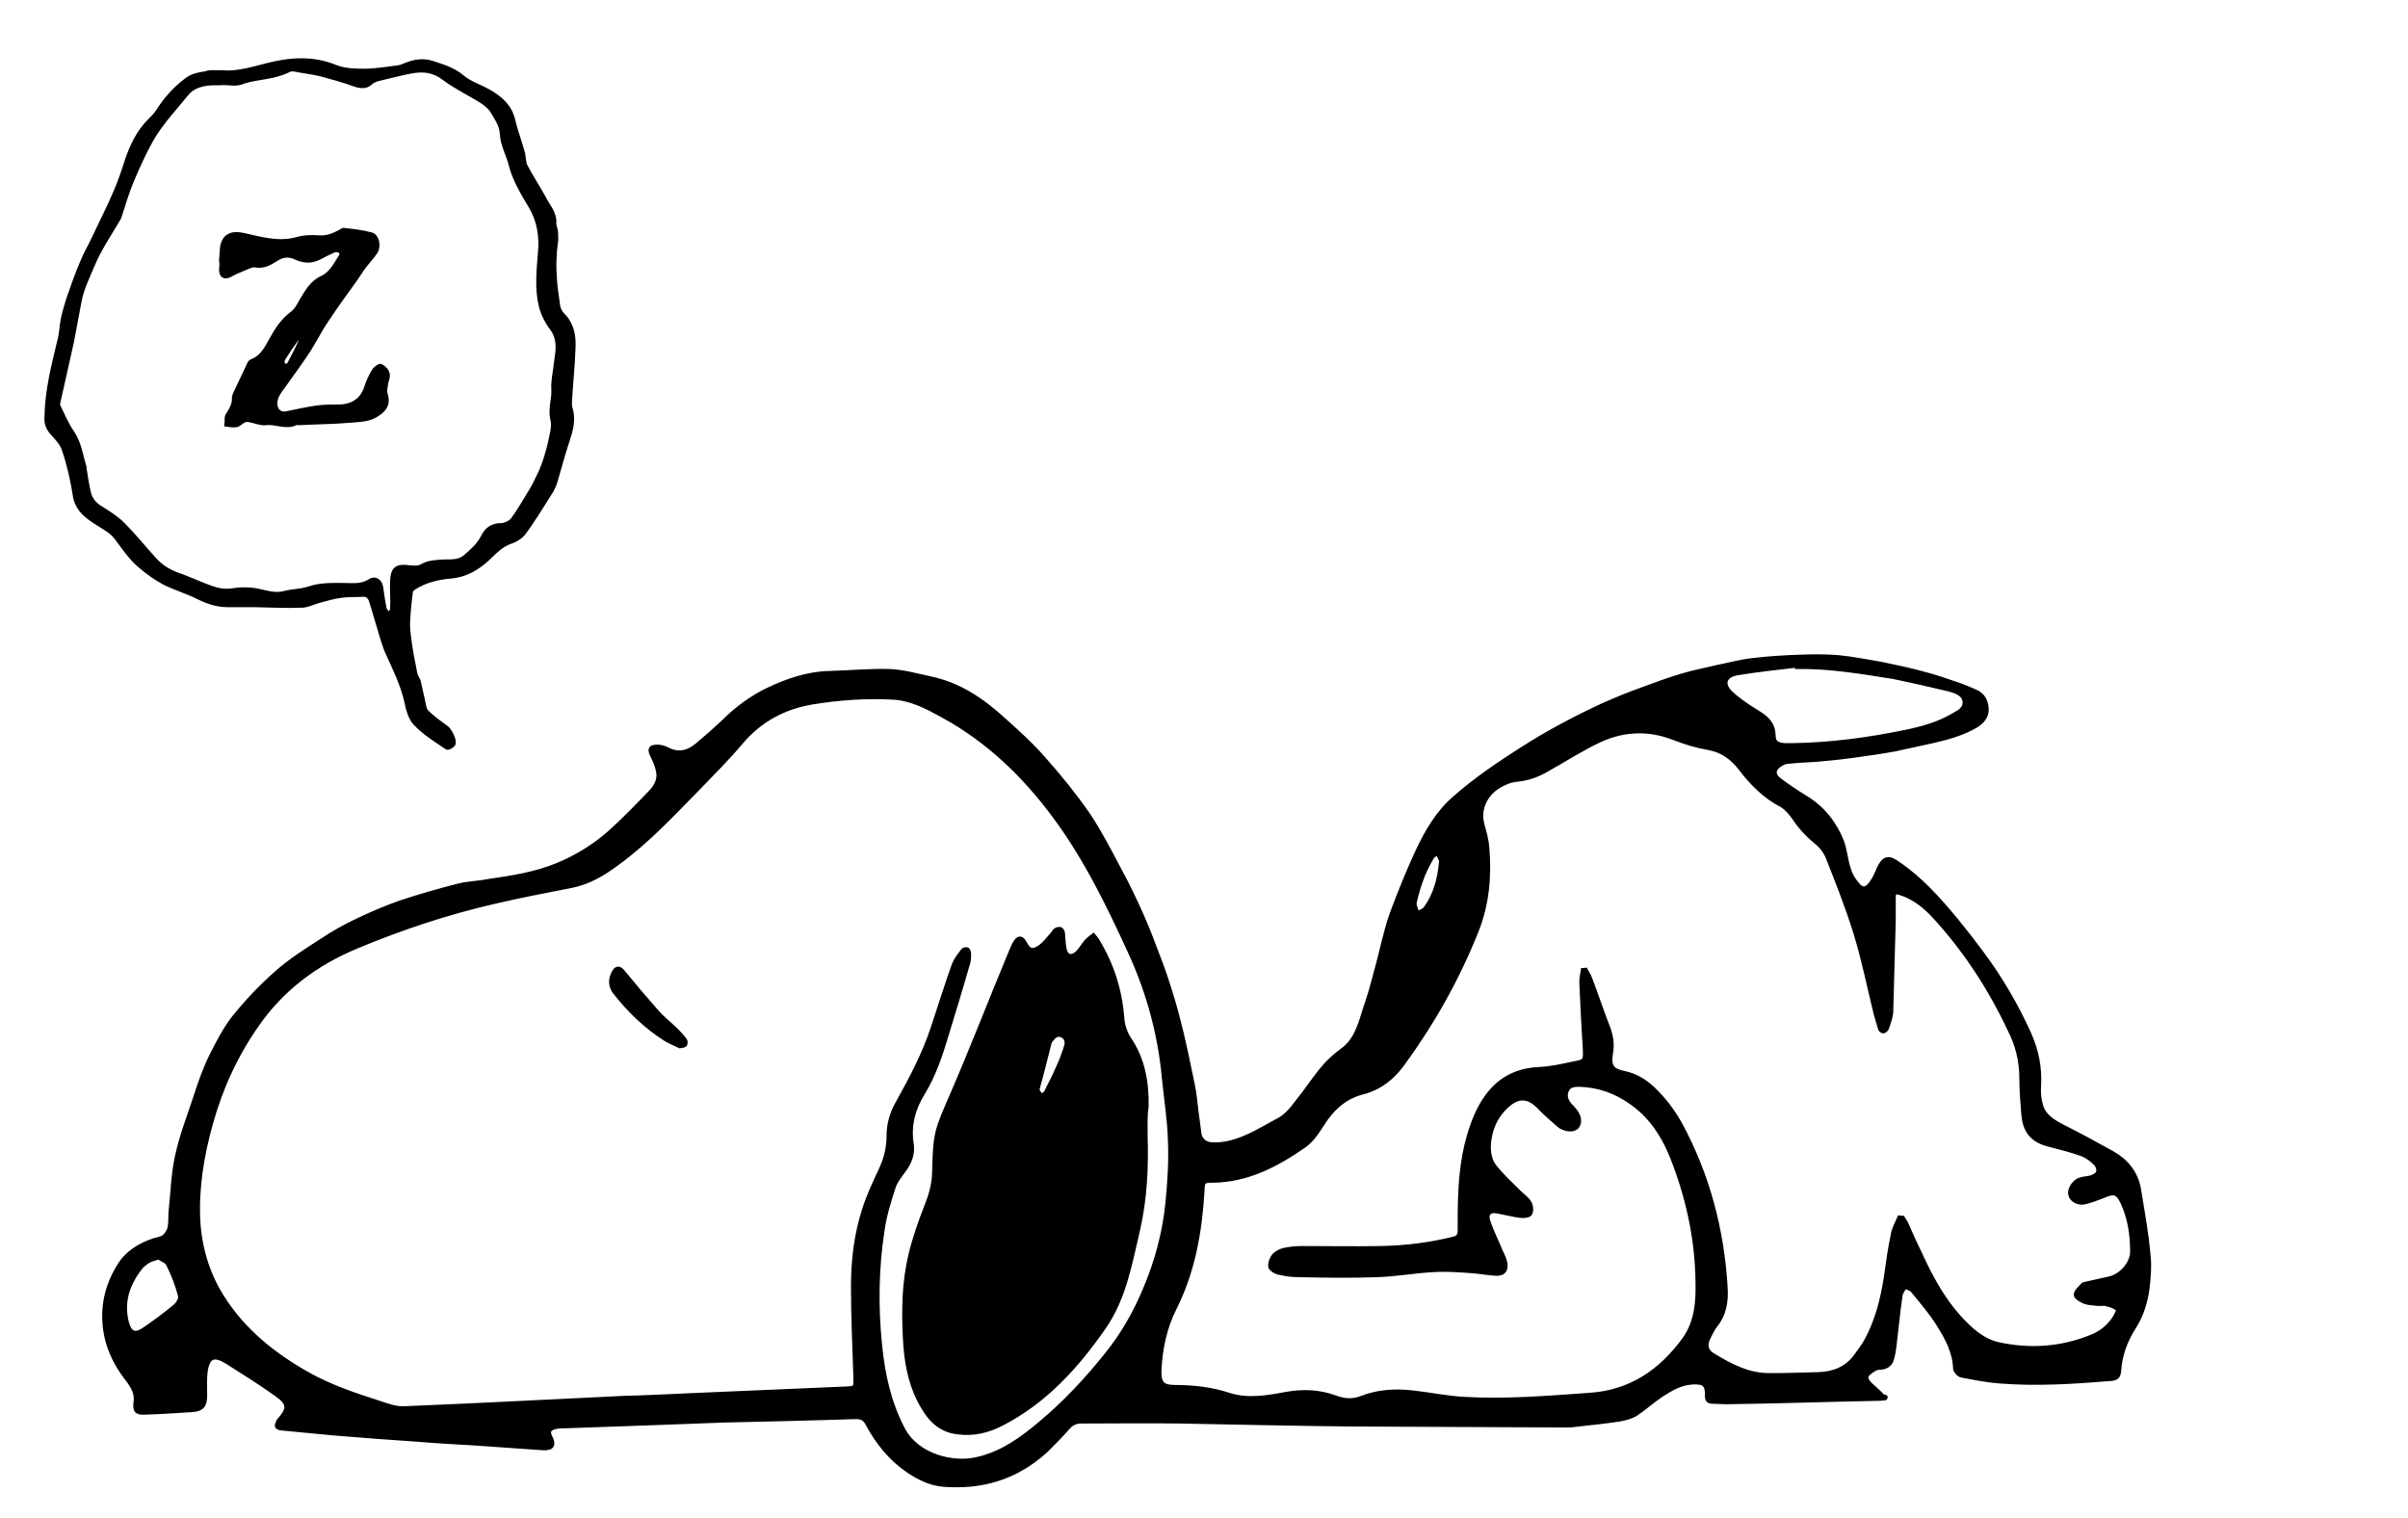 <?xml version="1.0" encoding="utf-8"?>
<!-- Generator: Adobe Illustrator 26.2.1, SVG Export Plug-In . SVG Version: 6.00 Build 0)  -->
<svg 
	fill="current" 
	stroke="current"
	version="1.1" 
	id="Ebene_1" 
	xmlns="http://www.w3.org/2000/svg" 
	xmlns:xlink="http://www.w3.org/1999/xlink" 
	x="0px" 
	y="0px"
	viewBox="0 0 487 307" 
	style="enable-background:new 0 0 487 307;" 
	xml:space="preserve">
>
<g>
	<path d="M381.2,282.7c-0.3,0-0.6,0.1-0.9,0.1c-3,0.1-6,0.1-9,0.2c-7.4,0.2-14.8,0.4-22.2,0.5c-0.9,0-1.9-0.1-2.8-0.1
		c-0.8,0-1-0.4-1-1.1c0.1-2.3-0.6-2.9-2.9-2.8c-2.5,0.1-4.5,1.3-6.5,2.6c-1.8,1.2-3.3,2.6-5.1,3.8c-1,0.6-2.2,0.9-3.3,1.1
		c-2.7,0.4-5.4,0.7-8.2,1c-0.8,0.1-1.5,0.2-2.3,0.2c-14.5-0.1-29-0.1-43.5-0.2c-11.6-0.1-23.2-0.4-34.8-0.6c-6.7-0.1-13.3,0-20,0
		c-1.2,0-2,0.4-2.8,1.3c-1.4,1.6-2.9,3.1-4.4,4.6c-3.5,3.2-7.5,5.4-12.2,6.4c-2.8,0.6-5.6,0.7-8.4,0.5c-2.7-0.2-5.1-1.4-7.3-2.9
		c-3.5-2.4-6.1-5.7-8.1-9.4c-0.5-1-1.2-1.4-2.4-1.4c-8.9,0.3-17.7,0.5-26.6,0.7c-5.4,0.2-10.8,0.4-16.2,0.6
		c-5.7,0.2-11.4,0.4-17.1,0.6c-0.4,0-0.8,0.1-1.2,0.2c-1.1,0.4-1.3,1-0.8,2c0.8,1.6,0.5,2.3-1.4,2.2c-4.8-0.3-9.6-0.7-14.4-1
		c-3.6-0.2-7.2-0.4-10.7-0.7c-5.8-0.4-11.5-0.8-17.3-1.3c-3.5-0.3-7-0.7-10.5-1c-0.3,0-0.8-0.2-0.8-0.4c-0.1-0.3,0.2-0.6,0.3-1
		l0.1-0.1c2.1-2.4,2.1-3.5-0.6-5.4c-3.2-2.3-6.6-4.4-9.9-6.5c-0.5-0.3-1-0.6-1.6-0.8c-1.6-0.5-2.5,0.2-2.9,2.7
		c-0.2,1.6-0.1,3.4-0.1,5c0,2-0.7,2.7-2.7,2.8c-3.1,0.2-6.2,0.4-9.3,0.5c-1.7,0.1-2.1-0.3-1.9-1.9c0.4-2.7-1.4-4.3-2.7-6.2
		c-1.7-2.5-2.9-5.2-3.4-8.3c-0.7-4.7,0.2-8.9,2.6-12.9c1.6-2.8,4.2-4.4,7.2-5.4c0.7-0.2,1.5-0.3,2-0.7c0.6-0.5,1.1-1.3,1.2-2
		c0.2-1,0.1-2.2,0.2-3.2c0.4-3.8,0.5-7.6,1.3-11.2c0.9-4.2,2.5-8.2,3.8-12.2c0.9-2.8,1.9-5.6,3.2-8.2c1.3-2.6,2.7-5.3,4.5-7.6
		c2.6-3.2,5.5-6.3,8.6-9c2.8-2.5,6-4.5,9.1-6.5c2.4-1.6,4.9-3,7.5-4.2c2.7-1.3,5.6-2.5,8.4-3.5c3.9-1.3,7.8-2.4,11.7-3.4
		c1.9-0.5,3.9-0.5,5.9-0.9c4.8-0.7,9.6-1.4,14.2-3.3c3.9-1.6,7.4-3.8,10.5-6.5c2.9-2.6,5.6-5.4,8.3-8.2c1.1-1.1,1.9-2.6,1.6-4.2
		c-0.2-1.2-0.7-2.3-1.2-3.3c-0.6-1.3-0.5-1.7,1-1.7c0.6,0,1.3,0.2,1.9,0.5c2.3,1.2,4.3,0.7,6.2-0.9c1.8-1.5,3.5-3,5.2-4.6
		c2.7-2.7,5.8-5,9.2-6.6c3.8-1.8,7.9-3.2,12.2-3.3c4-0.1,8-0.5,12.1-0.4c2.8,0.1,5.6,0.9,8.4,1.5c5.7,1.2,10.3,4.3,14.6,8.2
		c2.9,2.6,5.8,5.2,8.3,8.1c3.2,3.6,6.2,7.3,8.9,11.2c2.4,3.6,4.4,7.5,6.4,11.3c1.6,2.9,3,5.9,4.4,9c1.3,2.9,2.4,5.9,3.5,8.8
		c1,2.6,1.9,5.3,2.7,8c0.7,2.3,1.3,4.7,1.9,7.1c0.8,3.4,1.5,6.8,2.2,10.2c0.4,1.9,0.6,3.8,0.8,5.7c0.2,1.5,0.4,3,0.6,4.5
		c0.2,1.2,1.3,2.1,2.5,2.1c2.4,0.2,4.8-0.5,6.9-1.4c2.4-1,4.6-2.4,6.9-3.6c2.1-1.2,3.3-3.3,4.8-5.1c1.5-2,2.9-4.1,4.6-6
		c1-1.1,2.2-2.1,3.4-3c2.2-1.6,3.1-3.9,3.9-6.3c0.7-2.4,1.6-4.7,2.2-7.1c0.7-2.6,1.4-5.1,2-7.7c0.6-2.2,1.1-4.5,1.9-6.6
		c1.6-4.3,3.3-8.5,5.2-12.6c1.9-4,4.1-7.8,7.5-10.7c4.2-3.7,8.8-6.8,13.5-9.8c5.3-3.4,10.8-6.3,16.4-8.9c2.7-1.2,5.4-2.3,8.2-3.3
		c2.7-1,5.4-2,8.2-2.8c2-0.6,4.2-1,6.2-1.5c2.5-0.5,5-1.2,7.6-1.5c3.3-0.4,6.6-0.6,9.9-0.7c2.5-0.1,5.1-0.1,7.5,0.1
		c3,0.3,6,0.9,8.9,1.4c2.9,0.6,5.7,1.2,8.6,2c2.3,0.6,4.6,1.4,6.9,2.2c1.1,0.4,2.1,0.8,3.2,1.3c1.5,0.6,2.2,1.8,2.3,3.4
		c0.1,1.5-0.8,2.6-2.1,3.4c-2.7,1.6-5.7,2.4-8.7,3.1c-2.6,0.6-5.2,1.1-7.8,1.7c-1.2,0.2-2.4,0.4-3.6,0.6c-3.4,0.5-6.8,1-10.2,1.3
		c-2.6,0.3-5.3,0.3-7.9,0.6c-0.8,0.1-1.8,0.7-2.3,1.4c-0.6,0.8-0.1,1.8,0.6,2.3c1.7,1.3,3.5,2.5,5.3,3.6c3.5,2.1,5.9,5.1,7.4,8.8
		c0.7,1.8,0.8,3.8,1.4,5.6c0.3,1.1,0.9,2.2,1.7,3.1c1,1.3,1.9,1.3,2.9,0c0.7-0.9,1.2-2,1.6-3c1-2.2,1.9-2.5,3.8-1.1
		c4.6,3.1,8.3,7.3,11.8,11.5c1.8,2.2,3.5,4.4,5.2,6.7c3.8,5.1,7,10.6,9.6,16.4c1.4,3.2,2.1,6.6,1.9,10.2c-0.1,1.4,0,2.8,0.4,4.1
		c0.6,2.2,2.5,3.3,4.4,4.3c3.4,1.7,6.7,3.5,10.1,5.4c2.8,1.6,4.7,3.9,5.3,7.2c0.7,4.3,1.5,8.6,1.9,13c0.3,2.4,0.1,4.9-0.2,7.3
		c-0.4,2.7-1.2,5.3-2.7,7.6c-1.7,2.7-2.8,5.6-3,8.8c-0.1,1.2-0.5,1.5-1.6,1.6c-7.5,0.6-15,1.1-22.5,0.5c-2.6-0.2-5.1-0.7-7.7-1.2
		c-0.5-0.1-1.2-0.9-1.2-1.3c-0.1-3.4-1.7-6.3-3.4-9c-1.5-2.4-3.4-4.6-5.2-6.8c-0.4-0.5-1.1-0.6-1.7-0.9c-0.3,0.6-0.8,1.2-0.9,1.8
		c-0.5,3.3-0.8,6.6-1.2,9.9c-0.1,1.1-0.3,2.2-0.6,3.2c-0.3,0.9-1,1.4-2,1.5c-0.5,0-1,0.1-1.4,0.3c-2.2,1.3-2.3,2.1-0.3,3.8
		c0.7,0.6,1.4,1.3,2.1,2C381.4,282.5,381.3,282.6,381.2,282.7z M126.2,282.8L126.2,282.8c4.2-0.1,8.3-0.3,12.5-0.5
		c10.9-0.5,21.7-0.9,32.6-1.4c1.8-0.1,1.8-0.2,1.8-2.1c-0.2-6.2-0.5-12.4-0.5-18.6c0-5.2,0.6-10.4,2.2-15.4c0.9-2.9,2.2-5.6,3.5-8.4
		c1-2.2,1.5-4.4,1.5-6.7s0.6-4.4,1.7-6.4c2.8-5,5.5-10.1,7.3-15.6c1.4-4.2,2.7-8.4,4.2-12.6c0.4-1,1.1-1.9,1.8-2.8
		c0.1-0.2,0.6-0.3,0.8-0.2c0.1,0,0.3,0.5,0.3,0.7c0,0.7,0,1.4-0.2,2c-1.4,4.9-2.9,9.8-4.4,14.7c-1.2,4-2.5,7.9-4.7,11.5
		c-2,3.2-2.9,6.7-2.3,10.4c0.3,2-0.4,3.7-1.6,5.3c-0.8,1.1-1.7,2.2-2.1,3.5c-0.9,2.8-1.8,5.7-2.2,8.6c-1.2,7.7-1.3,15.5-0.5,23.3
		c0.6,5.9,1.8,11.5,4.6,16.9c2.9,5.6,10.2,7.3,15,6.2c5.1-1.1,9.2-4.1,13-7.3c4.9-4.1,9.3-8.8,13.3-13.8c3.4-4.2,6-8.8,8-13.7
		c2.3-5.5,3.8-11.2,4.4-17.1c0.4-4.2,0.7-8.4,0.5-12.7c-0.1-4.1-0.8-8.3-1.2-12.4c-0.8-8.9-3.1-17.4-6.8-25.5
		c-4.4-9.6-9-19.1-15.3-27.6c-6.2-8.4-13.6-15.5-22.8-20.5c-3.1-1.7-6.3-3.4-10-3.6c-5.5-0.3-11,0.1-16.5,1
		c-5.7,1-10.5,3.6-14.3,8.1c-2.7,3.2-5.7,6.2-8.6,9.2c-5.3,5.4-10.4,10.9-16.5,15.3c-2.8,2.1-5.7,3.8-9.2,4.5
		c-5.2,1-10.4,2-15.5,3.2c-9.6,2.2-18.9,5.3-28,9.1c-8.1,3.4-14.9,8.4-20,15.7c-4.3,6.1-7.4,12.8-9.4,20c-1.8,6.4-2.9,12.9-2.6,19.6
		c0.3,5.5,1.8,10.7,4.7,15.4c4.4,7.1,10.7,12.1,17.9,16.1c4.4,2.4,9.1,4,13.8,5.5c1.8,0.6,3.6,1.3,5.4,1.2
		C96.6,284.3,111.4,283.5,126.2,282.8z M384.2,246.3c0.2,0,0.4,0.1,0.6,0.1c0.2,0.3,0.4,0.7,0.6,1c0.9,2,1.8,4.1,2.8,6.1
		c2.1,4.6,4.5,9.1,7.9,12.9c2.3,2.5,4.8,4.9,8.3,5.6c6.2,1.3,12.4,0.9,18.4-1.5c1.9-0.7,3.5-1.9,4.7-3.6c0.4-0.6,1.1-1.8,0.9-2.1
		c-0.5-0.6-1.5-0.9-2.3-1.1c-0.6-0.2-1.4,0-2-0.1c-0.8-0.1-1.7-0.1-2.5-0.4c-0.7-0.3-1.7-0.9-1.7-1.3c0-0.7,0.8-1.3,1.3-1.9
		c0.1-0.2,0.4-0.2,0.7-0.3c1.5-0.3,3-0.7,4.5-1c2.6-0.5,4.9-3.1,4.9-5.6c0-3.4-0.5-6.7-1.9-9.8c-1-2.2-1.8-2.5-4-1.5
		c-1.3,0.5-2.6,1-3.9,1.3c-1.3,0.2-2.5-0.5-2.7-1.5c-0.3-0.9,0.6-2.4,1.7-2.9c0.8-0.3,1.7-0.3,2.4-0.5c0.6-0.2,1.4-0.6,1.5-1.1
		c0.2-0.5-0.1-1.4-0.5-1.8c-0.8-0.8-1.7-1.5-2.7-1.9c-2.1-0.8-4.3-1.3-6.5-1.9c-3.5-0.8-5.1-2.6-5.4-6.1c-0.2-2.4-0.4-4.8-0.4-7.2
		c0-3.6-0.8-6.9-2.4-10c-4-8.5-9.1-16.3-15.5-23.2c-1.9-2-4.1-3.7-6.8-4.5c-0.9-0.3-1.3,0-1.3,0.9c0,1.6,0,3.1,0,4.7
		c-0.2,6.1-0.3,12.2-0.5,18.3c0,1.2-0.5,2.4-0.9,3.6c-0.1,0.2-0.4,0.5-0.7,0.5c-0.1,0-0.5-0.3-0.5-0.5c-0.3-1-0.6-2.1-0.9-3.1
		c-1.3-5.3-2.4-10.8-4-16c-1.6-5.3-3.7-10.5-5.7-15.6c-0.5-1.2-1.4-2.3-2.4-3.1c-1.7-1.4-3.1-2.9-4.3-4.7c-0.7-1-1.6-2.1-2.6-2.7
		c-3.5-1.8-6.1-4.5-8.4-7.5c-1.6-2.1-3.7-3.6-6.4-4.1c-2.4-0.4-4.7-1.1-7-2c-5.1-2-10.2-1.8-15,0.4c-3.7,1.7-7.2,4-10.8,6
		c-1.9,1.1-3.8,1.8-6,2c-0.9,0.1-1.7,0.3-2.5,0.7c-3.8,1.6-5.6,5.2-4.5,8.8c0.4,1.4,0.8,2.9,0.9,4.3c0.5,5.7,0,11.4-2.1,16.7
		c-3.8,9.6-8.8,18.5-14.9,26.9c-2.1,2.9-4.7,5-8.3,5.9c-3.1,0.8-5.4,2.7-7.3,5.3c-1.4,2-2.5,4.2-4.6,5.6c-5.5,3.8-11.3,6.8-18.2,6.9
		c-2.1,0-2.1,0.2-2.2,2.2c-0.5,8.3-1.9,16.3-5.7,23.8c-1.9,3.8-2.8,8.1-3,12.4c-0.1,2.6,0.6,3.5,3.2,3.5c3.7,0,7.4,0.4,11,1.6
		c3.8,1.2,7.7,0.5,11.5-0.2c3.4-0.6,6.7-0.5,9.9,0.7c1.9,0.7,3.6,0.8,5.4,0.1c3.3-1.3,6.8-1.5,10.3-1.1s6.9,1.1,10.3,1.3
		c8.4,0.5,16.9-0.2,25.3-0.8c8.4-0.5,14.6-4.7,19.4-11.3c2.5-3.5,2.8-7.6,2.7-11.7c-0.1-8.1-1.7-15.9-4.5-23.5
		c-1.8-5-4.3-9.5-8.8-12.7c-3.2-2.3-6.7-3.6-10.7-3.7c-1.1,0-2.1,0.1-2.6,1.2c-0.5,1.2-0.1,2.2,0.7,3.1c0.3,0.3,0.6,0.6,0.9,1
		c1,1.2,1.1,2.4,0.5,3.2c-0.6,0.7-1.9,0.7-3.2,0c-0.1-0.1-0.3-0.2-0.4-0.3c-1.3-1.2-2.7-2.3-3.9-3.6c-2.2-2.3-4.3-2.5-6.7-0.3
		c-2.5,2.3-3.6,5.2-3.7,8.4c0,1.2,0.3,2.7,1,3.7c1.5,2,3.4,3.7,5.2,5.5c0.7,0.7,1.5,1.2,2,2c0.4,0.6,0.5,1.6,0.2,2.2
		c-0.2,0.4-1.3,0.5-2,0.4c-1.5-0.2-3-0.6-4.6-0.9c-1.6-0.3-2.4,0.6-1.9,2.1c0.7,2.1,1.7,4,2.5,6c0.3,0.7,0.7,1.4,0.9,2.2
		c0.4,1.6-0.3,2.5-2,2.3c-1.6-0.1-3.1-0.4-4.6-0.5c-2.7-0.2-5.4-0.4-8.1-0.2c-3.7,0.2-7.4,0.9-11.1,1c-5.3,0.2-10.6,0.1-15.9,0
		c-1.3,0-2.7-0.2-4-0.5c-0.6-0.1-1.5-0.7-1.6-1.1c-0.1-0.7,0.2-1.6,0.7-2.2c0.4-0.5,1.2-0.9,1.9-1.1c1.3-0.3,2.6-0.4,3.9-0.4
		c5.3,0,10.5,0.1,15.8,0c5-0.1,9.9-0.7,14.7-1.9c0.9-0.2,1.3-0.7,1.3-1.7c0-2.4,0-4.7,0.1-7.1c0.2-5.5,1-11,3.2-16.1
		c2.4-5.5,6.2-9.1,12.6-9.4c2.3-0.1,4.6-0.6,6.9-1.1c2.7-0.5,2.6-0.6,2.5-3.4c-0.3-4.4-0.5-8.8-0.7-13.2c0-0.8,0.2-1.5,0.3-2.3
		c0.1,0,0.3-0.1,0.4-0.1c0.3,0.6,0.7,1.1,0.9,1.7c1.2,3.1,2.2,6.2,3.4,9.3c0.8,1.9,1.2,3.8,0.8,5.9c-0.4,2.6,0.3,3.5,2.8,4
		c2.3,0.5,4.1,1.6,5.8,3.2c2.2,2.1,4,4.5,5.5,7.2c5.5,10.2,8.4,21.2,9.1,32.8c0.2,2.8-0.2,5.5-2.1,7.8c-0.5,0.7-0.9,1.5-1.3,2.3
		c-0.8,1.6-0.6,2.9,1,3.8c3.6,2.2,7.3,4.1,11.6,4c3.2,0,6.5-0.1,9.7-0.2c3-0.1,5.7-1.1,7.6-3.7c0.7-1,1.5-2,2.1-3.1
		c2.2-4,3.3-8.4,4-12.9c0.4-2.9,0.8-5.8,1.4-8.6C383,248.7,383.7,247.5,384.2,246.3z M363.5,134.8c0-0.1,0-0.2,0-0.3
		c-4.1,0.5-8.2,0.9-12.3,1.6c-2.6,0.5-3.1,2.4-1.1,4.2c1.5,1.4,3.3,2.6,5.1,3.7c1.8,1.1,3.3,2.2,3.4,4.6c0,1.7,0.8,2.1,2.5,2.2
		c0.4,0,0.7,0,1.1,0c7.8-0.1,15.5-1.1,23.2-2.7c3.4-0.7,6.7-1.6,9.7-3.4c1.1-0.6,2.5-1.3,2.3-2.9c-0.2-1.5-1.7-2-3-2.4
		c-3.8-0.9-7.7-1.8-11.6-2.6C376.4,135.8,370,134.7,363.5,134.8z M32.1,254.2c-0.9,0.3-1.7,0.5-2.2,0.8c-0.6,0.4-1.3,0.9-1.7,1.5
		c-2.5,3.3-3.7,6.9-2.6,11.1c0.6,2.1,1.7,2.6,3.5,1.4c2.2-1.5,4.4-3.1,6.4-4.8c0.6-0.5,1.2-1.6,1-2.2c-0.6-2.2-1.4-4.3-2.4-6.3
		C33.8,255,32.8,254.7,32.1,254.2z M291.5,174.6c0-0.2,0.1-0.5,0-0.7c-0.2-0.5-0.5-1-0.8-1.5c-0.4,0.3-1,0.6-1.2,1
		c-0.7,1.2-1.3,2.4-1.8,3.6c-0.7,1.8-1.3,3.7-1.7,5.6c-0.1,0.6,0.4,1.4,0.6,2.2c0.6-0.3,1.4-0.5,1.8-1.1
		C290.3,181.1,291.2,177.9,291.5,174.6z M231.6,229.8c0.2,6.3-0.1,12.6-1.5,18.8c-1.6,6.8-2.8,13.9-6.9,19.8
		c-5.5,7.9-11.9,15-20.7,19.5c-2.7,1.4-5.6,2.1-8.7,1.7c-4-0.4-6.1-3.1-7.8-6.4c-2-3.9-2.7-8.3-2.9-12.6c-0.3-5.6-0.2-11.2,1.1-16.7
		c0.8-3.4,2-6.8,3.3-10.1c0.8-2,1.4-4.1,1.5-6.3c0.2-8.6,0.4-8.6,3.8-16.5c4.1-9.5,7.8-19.1,11.8-28.7c0.3-0.6,0.5-1.3,0.9-1.8
		c0.5-0.8,1.1-0.8,1.6,0.1c0.9,1.8,1.7,2.1,3.4,0.9c0.8-0.6,1.5-1.5,2.2-2.3c0.3-0.3,0.5-0.7,0.8-1c0.3-0.2,0.7-0.3,1-0.2
		c0.2,0.1,0.4,0.6,0.4,0.9c0.1,1,0.1,2,0.3,3c0.3,1.6,1.4,2,2.6,1c0.8-0.7,1.3-1.7,2-2.5c0.4-0.4,0.9-0.8,1.3-1.1
		c0.3,0.4,0.7,0.7,0.9,1.2c2.9,4.8,4.5,10,4.9,15.6c0.1,1.3,0.6,2.8,1.3,3.9c2.9,4.2,3.7,8.9,3.6,13.9
		C231.5,225.8,231.6,227.8,231.6,229.8z M209.7,220.4c0.3,0.5,0.6,1.2,0.7,1.2c0.4,0,1.1-0.3,1.2-0.6c0.9-1.8,1.8-3.5,2.6-5.4
		c0.6-1.3,1.1-2.7,1.5-4c0.3-1,0-1.9-1-2.3c-1-0.4-1.6,0.3-2.2,1c-0.1,0.2-0.2,0.3-0.3,0.5C211.4,214,210.6,217.2,209.7,220.4z
		 M138.5,211.2c0.1-0.2,0.1-0.7-0.1-0.9c-0.5-0.6-1-1.2-1.6-1.8c-1.3-1.3-2.8-2.4-4-3.8c-2.3-2.6-4.6-5.3-6.8-8
		c-0.8-1-1.3-1-1.9,0.2c-0.6,1.3-0.6,2.5,0.3,3.7c2.9,3.7,6.2,6.9,10.1,9.4c0.9,0.6,2,1,3,1.5C138,211.4,138.4,211.4,138.5,211.2z"
		/>
	<path d="M44.8,14.7c2.9,0.3,6-0.6,9.1-1.4c4.6-1.2,9.2-1.6,13.9,0.3c1.7,0.7,3.8,0.8,5.8,0.8c2.3,0,4.6-0.4,7-0.7
		c0.5-0.1,1-0.3,1.5-0.5c1.7-0.7,3.5-1,5.3-0.4c2.1,0.7,4.2,1.3,6,2.8c1.5,1.3,3.5,1.9,5.3,2.9c2.3,1.3,4.3,2.9,5,5.8
		c0.5,2.2,1.3,4.2,1.9,6.4c0.3,1,0.2,2.1,0.6,2.9c1.2,2.3,2.6,4.4,3.8,6.6c0.8,1.6,2.2,3,2,5c0,0.4,0.2,0.8,0.3,1.3
		c0.1,0.7,0.1,1.4,0.1,2.1c-0.1,1-0.3,2-0.3,3.1c-0.1,1.4-0.1,2.7,0,4.1c0.1,2.1,0.4,4.1,0.7,6.1c0.1,0.7,0.5,1.4,1,1.9
		c1.8,1.8,2.2,4.1,2.1,6.4c-0.1,3.6-0.5,7.1-0.7,10.7c0,0.6-0.1,1.1,0.1,1.7c0.7,2.3,0.1,4.4-0.6,6.5c-0.9,2.7-1.6,5.4-2.4,8.1
		c-0.2,0.7-0.5,1.4-0.9,2.1c-1.8,2.8-3.5,5.7-5.5,8.4c-0.6,0.8-1.7,1.5-2.7,1.8c-2,0.7-3.3,2.2-4.7,3.5c-2.1,1.9-4.3,3.2-7.2,3.5
		c-2.6,0.2-5.3,0.8-7.6,2.3c-0.3,0.2-0.7,0.6-0.7,0.9c-0.2,1.7-0.4,3.4-0.5,5.1c-0.1,1.3-0.1,2.5,0.1,3.8c0.3,2.6,0.8,5.1,1.3,7.6
		c0.1,0.6,0.5,1.1,0.7,1.6c0.3,1.2,0.5,2.4,0.8,3.6c0.2,0.9,0.3,2,0.8,2.6c1.2,1.2,2.6,2.2,4,3.2c0.7,0.5,1.8,2.6,1.4,3.3
		c-0.2,0.3-1,0.8-1.2,0.6c-2.2-1.5-4.5-2.9-6.3-4.8c-1-1-1.5-2.8-1.8-4.3c-0.8-3.6-2.4-6.8-3.9-10.1c-0.9-2.1-1.4-4.3-2.1-6.5
		c-0.4-1.3-0.8-2.7-1.2-4c-0.3-0.8-0.9-1.3-1.8-1.2c-1.4,0.1-2.9,0-4.3,0.2c-1.6,0.2-3.2,0.7-4.7,1.1c-1,0.3-2,0.8-3.1,0.9
		c-3.2,0.1-6.4,0-9.5-0.1c-1.8,0-3.7,0-5.5,0c-2.2,0-4.1-0.6-6.1-1.6c-2.2-1.1-4.6-1.8-6.8-2.9c-1.7-0.9-3.4-2.1-4.9-3.4
		c-1.9-1.6-3.3-3.7-4.8-5.7c-1.1-1.5-3.1-2.4-4.7-3.5c-1.9-1.3-3.4-2.7-3.7-5.2c-0.5-3.1-1.2-6.2-2.2-9.1c-0.4-1.3-1.5-2.4-2.5-3.5
		c-0.8-1-1.1-1.9-1-3.2c0.1-5.3,1.4-10.3,2.6-15.3c0.4-1.4,0.4-2.9,0.7-4.4c0.3-1.4,0.7-2.7,1.1-4c0.9-2.6,1.8-5.2,2.9-7.7
		c0.6-1.5,1.5-3,2.2-4.5c1.5-3.2,3.1-6.3,4.5-9.6c0.9-2.1,1.6-4.2,2.3-6.4c1-2.9,2.3-5.6,4.5-7.8c0.6-0.6,1.3-1.3,1.8-2.1
		c1.6-2.5,3.6-4.7,6-6.4c1-0.7,2.3-0.9,3.6-1.1C42.2,14.6,43.3,14.7,44.8,14.7z M45.2,16.7C45.2,16.8,45.2,16.8,45.2,16.7
		c-1,0.1-2,0-3,0.1c-1.7,0.2-3.4,0.7-4.5,2.1c-2.5,3.1-5.2,5.9-7.2,9.4c-1.5,2.7-2.7,5.4-3.9,8.2c-1,2.4-1.7,4.8-2.5,7.3
		C24,44,24,44.1,23.9,44.2c-1.8,3.1-3.8,6-5.2,9.3c-1,2.4-2.2,4.8-2.7,7.4c-0.5,2.7-1,5.3-1.5,8c-0.7,3.1-1.4,6.3-2.1,9.4
		c-0.2,1-0.5,2.1-0.7,3.1c0,0.2-0.1,0.5,0,0.7c0.9,1.8,1.7,3.8,2.9,5.5c1.4,2.1,1.7,4.6,2.4,6.9c0,0.1,0,0.2,0,0.2
		c0.3,1.7,0.5,3.4,0.9,5c0.3,1.3,1.2,2.4,2.4,3.1c1.6,1,3.2,2,4.5,3.3c2.2,2.2,4.2,4.7,6.3,7c1.3,1.5,2.9,2.5,4.8,3.2
		c1.8,0.6,3.5,1.4,5.3,2.1s3.5,1.4,5.7,1.1c1.8-0.3,3.7-0.3,5.5,0.1s3.4,0.9,5.2,0.4c1.6-0.4,3.4-0.4,4.9-0.9c2.3-0.8,4.6-0.7,7-0.7
		c1.8,0,3.6,0.3,5.3-0.8c1-0.7,2-0.1,2.2,1.2c0.2,1.4,0.4,2.9,0.7,4.3c0.1,0.5,0.6,0.9,1,1.3c0.2-0.4,0.7-0.8,0.7-1.3
		c0.1-1.9-0.1-3.8,0-5.7c0.1-2.3,0.9-2.9,3.2-2.6c0.9,0.1,2,0.2,2.7-0.2c1.2-0.7,2.3-0.8,3.6-0.9c1.7-0.2,3.6,0.3,5.2-1
		c1.4-1.2,2.8-2.4,3.7-4.2c0.7-1.4,1.8-2.2,3.5-2.2c0.8,0,1.9-0.5,2.4-1.1c1.5-2,2.7-4.2,4-6.3c0.7-1.2,1.2-2.4,1.8-3.6
		c0.4-1,0.8-2,1.1-3.1c0.3-0.9,0.5-1.7,0.7-2.6c0.3-1.6,0.9-3.3,0.5-4.8c-0.5-2.1,0.3-4,0.2-6c-0.1-1.5,0.2-2.9,0.4-4.4
		c0.1-0.8,0.2-1.6,0.3-2.3c0.3-2,0.3-3.9-1-5.7c-1-1.3-1.8-2.9-2.2-4.4c-0.9-3.6-0.5-7.3-0.2-11c0.3-3.2-0.2-6.3-1.8-9.1
		c-1.6-2.7-3.3-5.4-4.1-8.5c-0.5-2.1-1.7-4.1-1.8-6.2c-0.1-1.9-1-3.1-1.8-4.5c-0.5-0.9-1.3-1.6-2.2-2.2c-2.5-1.6-5.3-2.9-7.7-4.7
		c-2.2-1.7-4.4-1.9-6.9-1.4c-2.2,0.4-4.3,1-6.5,1.5C76,16,75.4,16.3,75,16.6c-1,1-2.1,0.8-3.3,0.4c-2.2-0.8-4.4-1.4-6.6-2
		c-1.2-0.3-2.5-0.5-3.7-0.7c-1-0.1-2.2-0.6-3-0.2c-2.9,1.5-6.1,1.4-9.1,2.3C47.9,17.1,46.5,16.7,45.2,16.7z M44.8,52.7
		c0.1-0.9,0.1-1.8,0.2-2.7c0.4-2.3,1.9-2.9,4.2-2.4c3.6,0.8,7.2,1.9,11,0.8c1.4-0.4,2.9-0.4,4.4-0.3c1.6,0.1,3-0.5,4.3-1.2
		c0.2-0.1,0.5-0.4,0.7-0.3c1.8,0.2,3.7,0.4,5.5,0.9c1.1,0.3,1.5,2.3,0.8,3.4c-0.8,1.2-1.8,2.2-2.6,3.3c-0.5,0.7-0.9,1.4-1.4,2.1
		c-2,2.8-4,5.5-5.9,8.4c-1.5,2.2-2.7,4.7-4.2,6.9c-1.4,2.1-2.9,4.1-4.3,6.1c-0.9,1.3-2,2.4-1.9,4.1c0.1,1.3,1,2.1,2.2,1.9
		c2.1-0.4,4.2-0.9,6.3-1.2c1.5-0.2,3.1-0.2,4.7-0.2c2.6-0.1,4.5-1.4,5.3-3.8c0.4-1.2,0.9-2.4,1.6-3.5c0.2-0.4,1.1-1,1.3-0.9
		c0.6,0.3,1.2,0.9,1.3,1.5c0.2,0.6-0.2,1.3-0.3,2c-0.1,0.7-0.3,1.4-0.1,2.1c0.6,1.8,0,3-1.6,4c-1.7,1.2-3.6,1.1-5.5,1.3
		c-3.5,0.3-7,0.3-10.5,0.5c-0.2,0-0.3-0.1-0.5,0c-2,1-4.1-0.3-6.1,0c-1,0.1-2.1-0.4-3.2-0.6c-0.4-0.1-0.9-0.1-1.2,0.1
		c-0.5,0.2-1,0.8-1.5,0.9c-0.6,0.1-1.2,0-1.9-0.1c0.1-0.6-0.1-1.3,0.2-1.8c0.7-1.1,1.4-2.2,1.3-3.6c0-0.3,0.2-0.6,0.3-0.9
		c0.9-1.9,1.8-3.8,2.7-5.7c0.1-0.3,0.3-0.6,0.6-0.7c2.1-0.8,3-2.7,4-4.5c1.1-2,2.3-3.8,4.2-5.2c0.8-0.6,1.3-1.6,1.8-2.5
		c1.1-1.8,2.1-3.7,4.1-4.6c2-0.9,2.9-2.9,4-4.6c0.1-0.2,0-0.9-0.3-1c-0.4-0.2-0.9-0.3-1.3-0.1c-1,0.4-1.9,0.9-2.9,1.4
		c-1.5,0.8-3,0.8-4.6,0.1c-1.4-0.7-2.7-0.7-4.1,0.2c-1.3,0.8-2.5,1.6-4.2,1.3C51,53.4,50,54,49.2,54.3c-1,0.4-1.9,0.8-2.8,1.3
		c-1,0.5-1.6,0.1-1.6-1.1C44.9,53.8,44.9,53.3,44.8,52.7L44.8,52.7z M57,73.4c0.2,0.2,0.4,0.7,0.6,0.7c0.3,0,0.9-0.2,1-0.5
		c0.8-1.5,1.6-3.1,2.3-4.6c0.1-0.2-0.1-0.5-0.2-0.7c-0.3,0.1-0.7,0.1-0.8,0.3c-1,1.3-1.9,2.7-2.8,4.1C57.1,72.8,57.1,73,57,73.4z
		 M71,52c0.5,0.3,0.8,0.6,0.9,0.6c0.4-0.3,0.7-0.7,1-1.1c0,0-0.5-0.6-0.5-0.5C71.9,51.3,71.5,51.6,71,52z"/>
</g>
</svg>

